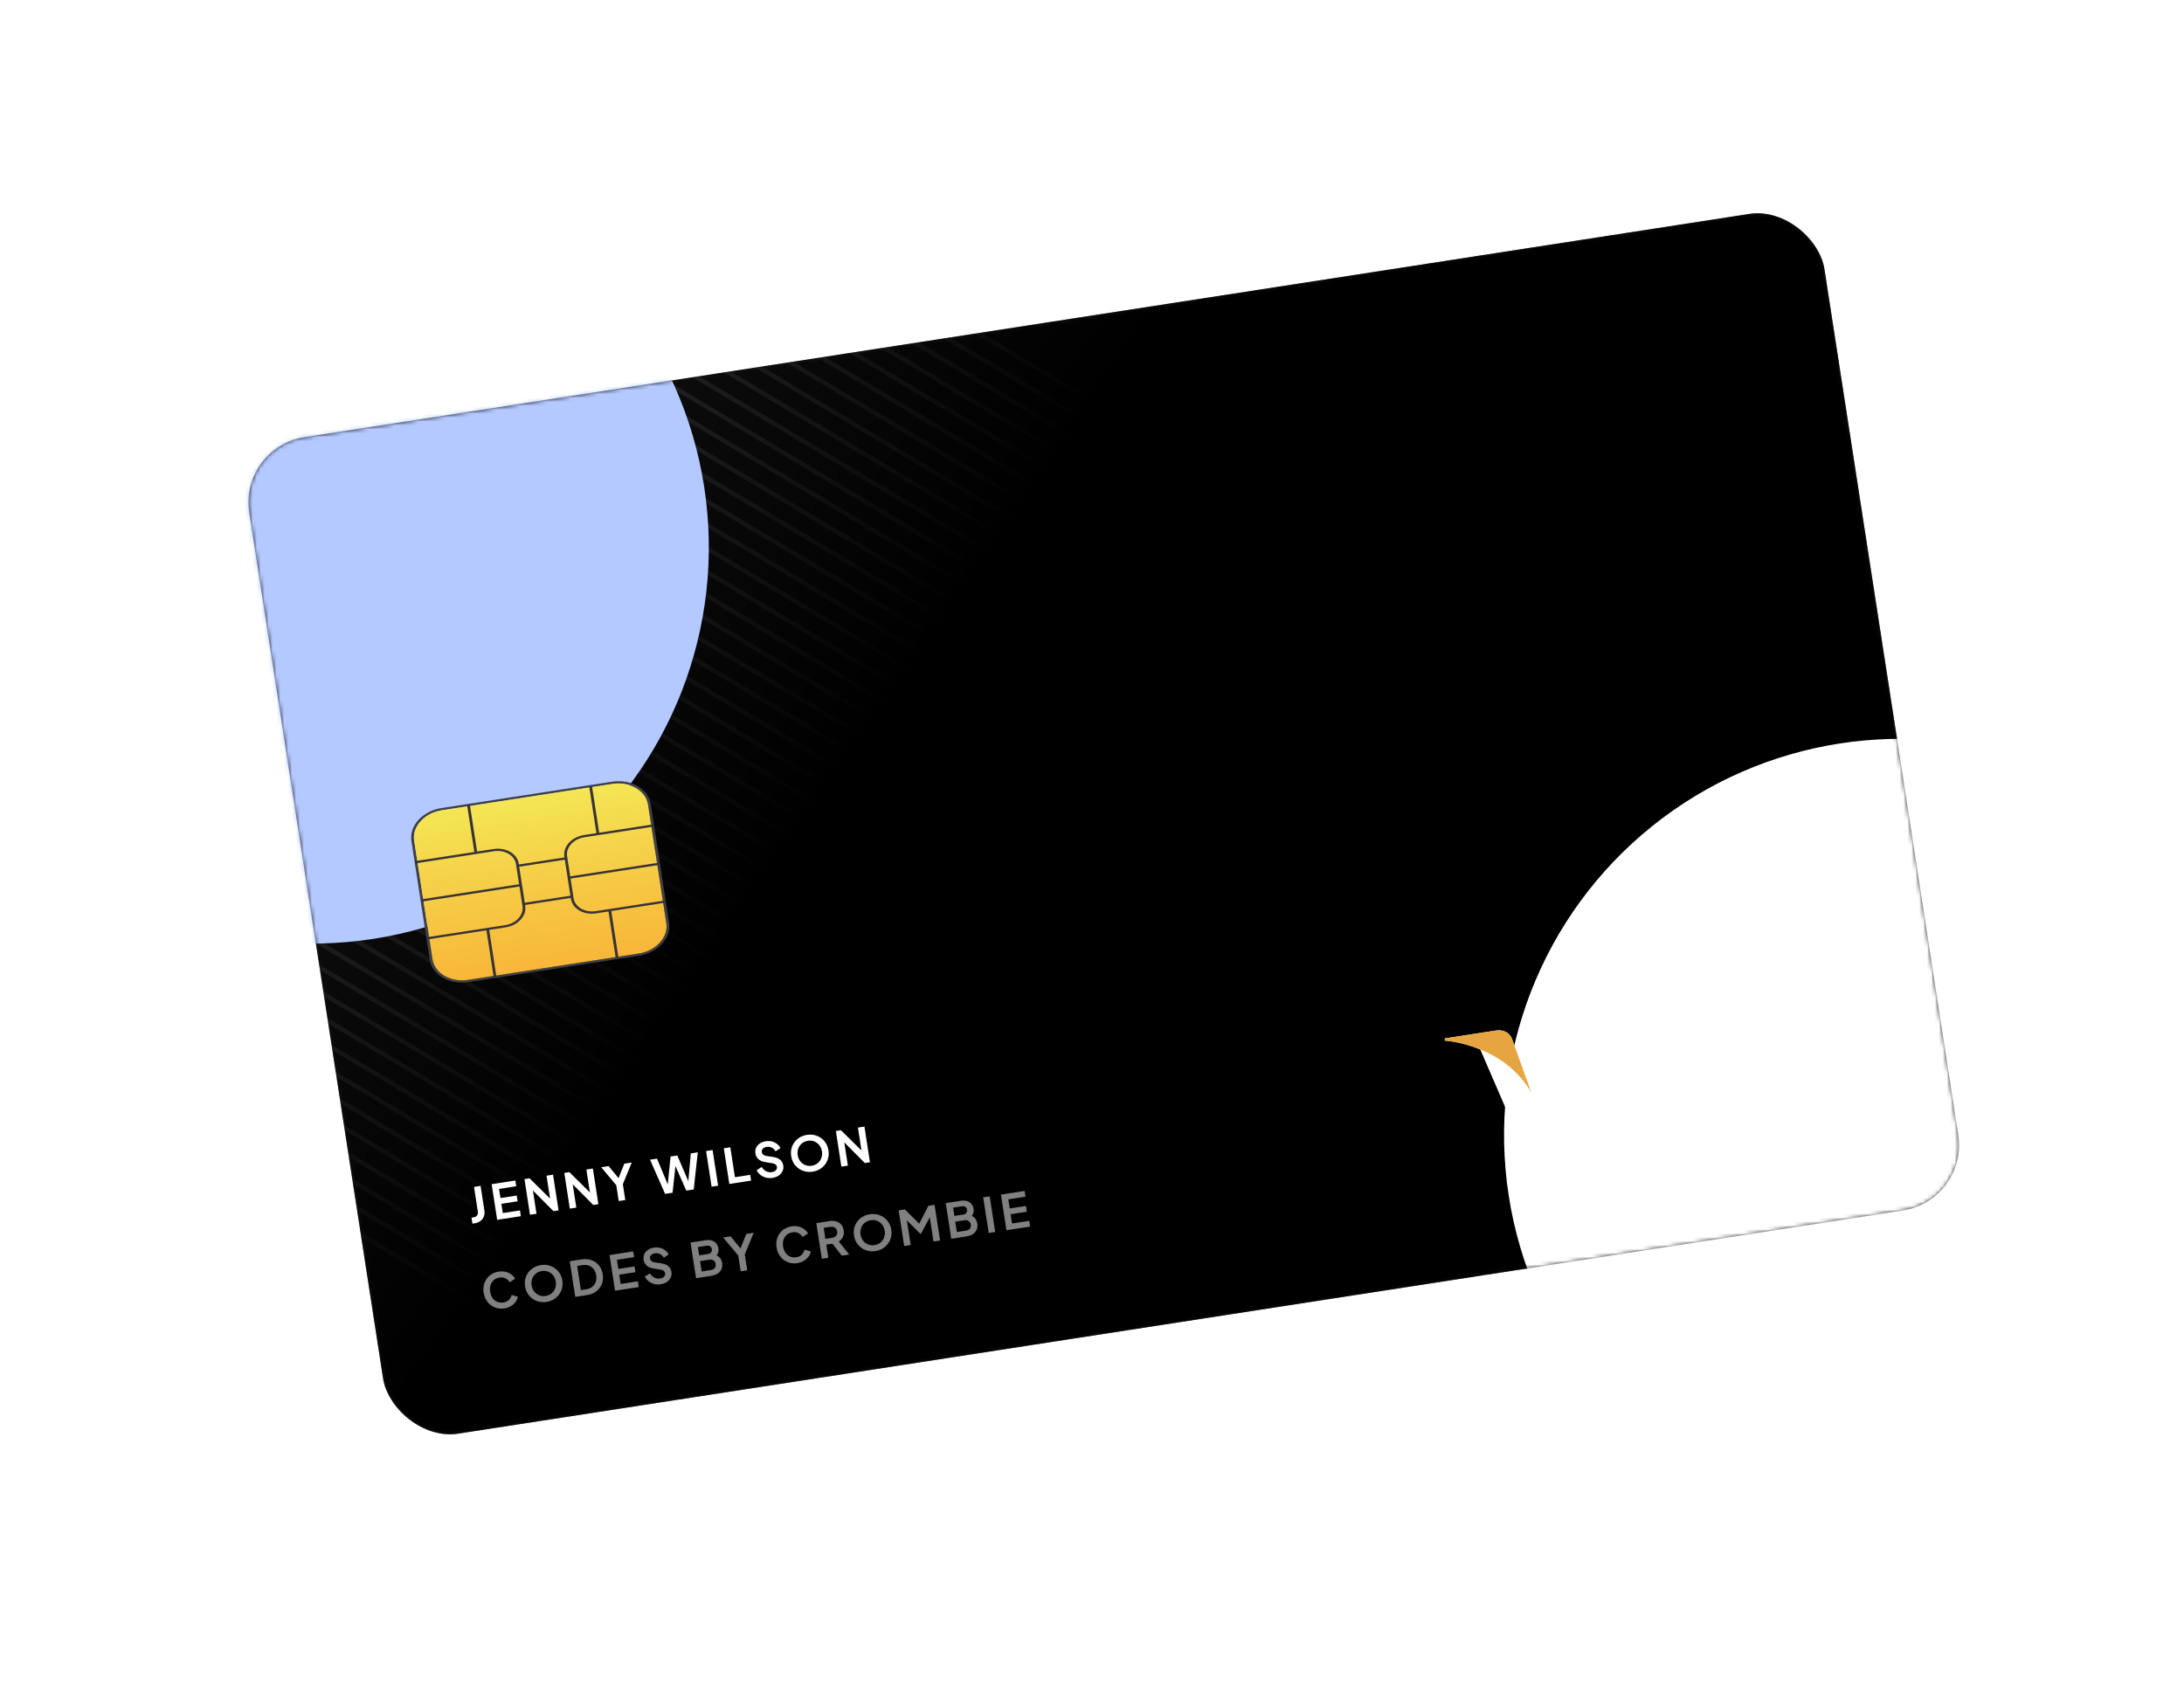 <svg width="557" height="430" viewBox="0 0 557 430" fill="none" xmlns="http://www.w3.org/2000/svg">
<g filter="url(#filter0_f_1_269)">
<rect x="478.096" y="292.7" width="369.285" height="216.031" transform="rotate(171.009 478.096 292.7)" fill="url(#paint0_linear_1_269)"/>
</g>
<rect x="61" y="114.073" width="406.497" height="257.149" rx="16.844" transform="rotate(-8.784 61 114.073)" fill="#18181B"/>
<mask id="mask0_1_269" style="mask-type:alpha" maskUnits="userSpaceOnUse" x="63" y="54" width="437" height="312">
<rect x="61" y="114.073" width="406.497" height="257.149" rx="16.844" transform="rotate(-8.784 61 114.073)" fill="white"/>
</mask>
<g mask="url(#mask0_1_269)">
<g opacity="0.18">
<line x1="55.821" y1="107.618" x2="413.848" y2="321.588" stroke="white" stroke-width="1.123"/>
<line x1="50.615" y1="110.695" x2="408.643" y2="324.665" stroke="white" stroke-width="1.123"/>
<line x1="45.41" y1="113.772" x2="403.437" y2="327.742" stroke="white" stroke-width="1.123"/>
<line x1="40.203" y1="116.849" x2="398.23" y2="330.819" stroke="white" stroke-width="1.123"/>
<line x1="34.998" y1="119.926" x2="393.025" y2="333.896" stroke="white" stroke-width="1.123"/>
<line x1="29.792" y1="123.003" x2="387.819" y2="336.972" stroke="white" stroke-width="1.123"/>
<line x1="24.586" y1="126.08" x2="382.614" y2="340.049" stroke="white" stroke-width="1.123"/>
<line x1="19.381" y1="129.156" x2="377.409" y2="343.126" stroke="white" stroke-width="1.123"/>
<line x1="14.174" y1="132.233" x2="372.201" y2="346.203" stroke="white" stroke-width="1.123"/>
<line x1="8.969" y1="135.31" x2="366.996" y2="349.28" stroke="white" stroke-width="1.123"/>
<line x1="3.763" y1="138.387" x2="361.79" y2="352.357" stroke="white" stroke-width="1.123"/>
<line x1="-1.443" y1="141.464" x2="356.585" y2="355.434" stroke="white" stroke-width="1.123"/>
<line x1="-6.65" y1="144.541" x2="351.378" y2="358.51" stroke="white" stroke-width="1.123"/>
<line x1="-11.855" y1="147.618" x2="346.173" y2="361.587" stroke="white" stroke-width="1.123"/>
<line x1="-17.06" y1="150.694" x2="340.967" y2="364.664" stroke="white" stroke-width="1.123"/>
<line x1="-22.266" y1="153.771" x2="335.761" y2="367.741" stroke="white" stroke-width="1.123"/>
<line x1="-27.471" y1="156.848" x2="330.556" y2="370.818" stroke="white" stroke-width="1.123"/>
<line x1="-32.679" y1="159.925" x2="325.349" y2="373.895" stroke="white" stroke-width="1.123"/>
<line x1="-37.884" y1="163.002" x2="320.144" y2="376.972" stroke="white" stroke-width="1.123"/>
<line x1="-43.089" y1="166.079" x2="314.938" y2="380.048" stroke="white" stroke-width="1.123"/>
<line x1="-48.295" y1="169.156" x2="309.732" y2="383.125" stroke="white" stroke-width="1.123"/>
<line x1="-53.501" y1="172.233" x2="304.526" y2="386.202" stroke="white" stroke-width="1.123"/>
<line x1="-58.708" y1="175.309" x2="299.32" y2="389.279" stroke="white" stroke-width="1.123"/>
<line x1="-63.913" y1="178.386" x2="294.115" y2="392.356" stroke="white" stroke-width="1.123"/>
<line x1="-69.118" y1="181.463" x2="288.909" y2="395.433" stroke="white" stroke-width="1.123"/>
<line x1="-74.324" y1="184.54" x2="283.703" y2="398.51" stroke="white" stroke-width="1.123"/>
<line x1="-79.53" y1="187.617" x2="278.497" y2="401.587" stroke="white" stroke-width="1.123"/>
<line x1="-84.736" y1="190.694" x2="273.291" y2="404.663" stroke="white" stroke-width="1.123"/>
<line x1="-89.942" y1="193.77" x2="268.086" y2="407.74" stroke="white" stroke-width="1.123"/>
<line x1="-95.147" y1="196.847" x2="262.881" y2="410.817" stroke="white" stroke-width="1.123"/>
<line x1="-100.354" y1="199.924" x2="257.674" y2="413.894" stroke="white" stroke-width="1.123"/>
<line x1="62.308" y1="105.48" x2="420.336" y2="319.45" stroke="white" stroke-width="1.123"/>
<line x1="68.795" y1="103.341" x2="426.822" y2="317.311" stroke="white" stroke-width="1.123"/>
<line x1="75.282" y1="101.203" x2="433.31" y2="315.172" stroke="white" stroke-width="1.123"/>
<line x1="81.768" y1="99.064" x2="439.796" y2="313.034" stroke="white" stroke-width="1.123"/>
<line x1="88.256" y1="96.925" x2="446.283" y2="310.895" stroke="white" stroke-width="1.123"/>
<line x1="94.743" y1="94.787" x2="452.771" y2="308.757" stroke="white" stroke-width="1.123"/>
<line x1="101.23" y1="92.648" x2="459.258" y2="306.618" stroke="white" stroke-width="1.123"/>
<line x1="107.718" y1="90.51" x2="465.745" y2="304.479" stroke="white" stroke-width="1.123"/>
<line x1="114.204" y1="88.371" x2="472.232" y2="302.341" stroke="white" stroke-width="1.123"/>
<line x1="120.691" y1="86.233" x2="478.718" y2="300.202" stroke="white" stroke-width="1.123"/>
<line x1="127.178" y1="84.094" x2="485.205" y2="298.064" stroke="white" stroke-width="1.123"/>
<line x1="133.665" y1="81.955" x2="491.693" y2="295.925" stroke="white" stroke-width="1.123"/>
<line x1="140.153" y1="79.817" x2="498.18" y2="293.786" stroke="white" stroke-width="1.123"/>
<line x1="146.639" y1="77.678" x2="504.667" y2="291.648" stroke="white" stroke-width="1.123"/>
<line x1="153.126" y1="75.54" x2="511.154" y2="289.509" stroke="white" stroke-width="1.123"/>
<line x1="159.613" y1="73.401" x2="517.64" y2="287.371" stroke="white" stroke-width="1.123"/>
<line x1="166.101" y1="71.262" x2="524.128" y2="285.232" stroke="white" stroke-width="1.123"/>
<line x1="172.587" y1="69.124" x2="530.615" y2="283.094" stroke="white" stroke-width="1.123"/>
<line x1="179.075" y1="66.985" x2="537.102" y2="280.955" stroke="white" stroke-width="1.123"/>
<line x1="185.561" y1="64.847" x2="543.589" y2="278.816" stroke="white" stroke-width="1.123"/>
<line x1="192.048" y1="62.708" x2="550.076" y2="276.678" stroke="white" stroke-width="1.123"/>
<line x1="198.536" y1="60.57" x2="556.563" y2="274.539" stroke="white" stroke-width="1.123"/>
<line x1="205.022" y1="58.431" x2="563.05" y2="272.401" stroke="white" stroke-width="1.123"/>
</g>
<rect x="61" y="114.073" width="406.497" height="257.149" rx="16.844" transform="rotate(-8.784 61 114.073)" fill="url(#paint1_linear_1_269)"/>
<g filter="url(#filter1_f_1_269)">
<circle cx="79.714" cy="139.588" r="101.063" transform="rotate(-8.784 79.714 139.588)" fill="#B4C9FF"/>
</g>
<g filter="url(#filter2_f_1_269)">
<circle cx="484.655" cy="289.496" r="101.063" transform="rotate(-8.784 484.655 289.496)" fill="white"/>
</g>
</g>
<path d="M170.636 235.337L165.961 205.081C165.359 201.183 160.94 198.62 156.109 199.367L112.596 206.09C107.764 206.837 104.323 210.615 104.925 214.512L109.6 244.768C110.202 248.666 114.623 251.226 119.455 250.48L162.967 243.757C167.799 243.009 171.239 239.234 170.636 235.337ZM119.367 249.913C114.923 250.6 110.857 248.243 110.303 244.66L105.628 214.403C105.074 210.818 108.239 207.344 112.684 206.657L156.196 199.934C160.639 199.247 164.705 201.604 165.259 205.189L169.934 235.446C170.487 239.029 167.322 242.503 162.88 243.19L119.367 249.913Z" fill="#3F3F46"/>
<path d="M162.882 243.191L119.37 249.914C117.233 250.244 115.079 249.876 113.379 248.891C111.68 247.907 110.574 246.386 110.306 244.663L105.63 214.404C105.077 210.819 108.241 207.345 112.686 206.658L156.198 199.935C160.641 199.248 164.707 201.606 165.261 205.19L169.936 235.449C170.489 239.03 167.324 242.504 162.882 243.191Z" fill="url(#paint2_linear_1_269)"/>
<path d="M108.923 239.609L108.836 239.042L128.873 235.946C130.2 235.74 131.407 235.117 132.229 234.215C133.051 233.313 133.421 232.204 133.257 231.133L131.594 220.37C131.427 219.299 130.74 218.354 129.684 217.742C128.628 217.13 127.289 216.901 125.961 217.105L105.924 220.201L105.837 219.633L125.874 216.537C127.388 216.305 128.915 216.566 130.119 217.265C131.323 217.963 132.106 219.041 132.296 220.261L133.96 231.025C134.147 232.246 133.725 233.51 132.788 234.539C131.851 235.568 130.474 236.278 128.96 236.513L108.923 239.609Z" fill="#383335"/>
<path d="M145.593 229.227L143.93 218.464C143.743 217.242 144.164 215.979 145.102 214.949C146.039 213.92 147.416 213.21 148.93 212.975L166.726 210.225L166.813 210.793L149.018 213.542C147.69 213.749 146.482 214.371 145.66 215.273C144.838 216.176 144.469 217.284 144.633 218.355L146.296 229.119C146.463 230.189 147.15 231.134 148.206 231.747C149.262 232.359 150.601 232.588 151.929 232.384L169.725 229.634L169.812 230.201L152.016 232.951C150.502 233.183 148.975 232.922 147.771 232.224C146.567 231.526 145.783 230.448 145.593 229.227Z" fill="#383335"/>
<path d="M144.403 219.195L144.315 218.628L131.979 220.534L132.067 221.101L144.403 219.195Z" fill="#383335"/>
<path d="M145.911 228.954L145.823 228.387L133.488 230.293L133.575 230.86L145.911 228.954Z" fill="#383335"/>
<path d="M126.605 249.086L124.719 236.878L124.016 236.987L125.903 249.194L126.605 249.086Z" fill="#383335"/>
<path d="M121.72 217.47L119.833 205.262L119.131 205.371L121.017 217.578L121.72 217.47Z" fill="#383335"/>
<path d="M157.738 244.275L155.852 232.068L155.149 232.177L157.036 244.384L157.738 244.275Z" fill="#383335"/>
<path d="M152.854 212.659L150.967 200.452L150.265 200.56L152.151 212.768L152.854 212.659Z" fill="#383335"/>
<path d="M168 220.6L167.913 220.033L145.077 223.561L145.164 224.128L168 220.6Z" fill="#383335"/>
<path d="M132.605 226.069L132.517 225.502L107.339 229.392L107.426 229.959L132.605 226.069Z" fill="#383335"/>
<path d="M416.494 289.474L408.345 290.733L408.601 258.643L416.752 257.384L416.494 289.474ZM396.652 260.489L392.209 283.22L390.573 278.726L390.574 278.728L385.657 265.074C385.657 265.074 384.89 262.307 381.355 262.853L368.51 264.838L368.442 265.391C368.442 265.391 372.496 265.601 377.519 267.652L388.802 293.753L397.294 292.441L405.423 259.134L396.652 260.489ZM465.591 281.888L473.074 280.731L461.713 250.436L455.161 251.448C452.136 251.915 451.76 254.362 451.76 254.362L444.081 285.211L452.577 283.898L453.557 278.986L463.918 277.385L465.591 281.888ZM454.912 272.2L457.384 259.824L461.603 271.166L454.912 272.2ZM441.045 261.337L441.169 254.435C441.169 254.435 437.37 253.625 433.628 254.203C429.584 254.828 420.253 258.08 421.581 266.675C422.83 274.762 434.118 273.121 434.775 277.369C435.431 281.616 425.202 282.418 421.452 280.254L421.326 287.47C421.326 287.47 425.238 288.676 430.798 287.817C436.36 286.957 444.305 282.781 443.094 274.944C441.836 266.805 430.346 267.804 429.799 264.266C429.253 260.726 437.26 259.955 441.045 261.337Z" fill="white"/>
<path d="M390.575 278.727L385.657 265.073C385.657 265.073 384.89 262.306 381.356 262.852L368.511 264.837L368.442 265.39C368.442 265.39 374.814 265.716 381.476 269.594C387.846 273.301 390.575 278.727 390.575 278.727Z" fill="#E6A540"/>
<path d="M120.49 312.085L121.015 312.003C121.618 311.91 122.12 311.712 122.523 311.408C122.934 311.103 123.225 310.72 123.396 310.261C123.574 309.8 123.62 309.289 123.534 308.727L122.564 302.453L120.892 302.711L121.871 309.047C121.929 309.421 121.857 309.74 121.656 310.005C121.462 310.259 121.17 310.417 120.78 310.477L120.255 310.559L120.49 312.085ZM126.795 311.11L132.838 310.177L132.612 308.712L128.229 309.389L127.863 307.021L132.001 306.381L131.775 304.916L127.637 305.556L127.277 303.224L131.659 302.547L131.433 301.082L125.39 302.016L126.795 311.11ZM135.165 309.817L136.825 309.561L135.907 303.616L141.147 308.893L142.453 308.691L141.047 299.597L139.387 299.853L140.289 305.688L135.054 300.523L133.76 300.723L135.165 309.817ZM145.323 308.248L146.983 307.991L146.064 302.046L151.304 307.323L152.611 307.121L151.205 298.027L149.545 298.284L150.447 304.119L145.212 298.953L143.918 299.153L145.323 308.248ZM157.8 306.32L159.473 306.061L158.848 302.021L161.119 296.495L159.227 296.788L157.748 300.478L155.223 297.406L153.331 297.699L157.178 302.291L157.8 306.32ZM169.625 304.492L171.53 304.198L172.264 297.385L175.021 303.659L176.925 303.364L177.962 293.893L176.179 294.168L175.551 301.265L172.737 294.7L171.016 294.966L170.302 302.076L167.561 295.5L165.779 295.775L169.625 304.492ZM181.484 302.66L183.144 302.404L181.739 293.309L180.079 293.566L181.484 302.66ZM186.003 301.962L191.558 301.104L191.331 299.639L187.437 300.24L186.258 292.611L184.598 292.867L186.003 301.962ZM197.011 300.411C197.638 300.314 198.169 300.115 198.606 299.815C199.043 299.514 199.365 299.143 199.572 298.703C199.779 298.263 199.842 297.782 199.761 297.261C199.574 296.049 198.72 295.322 197.2 295.082L195.446 294.816C195.105 294.76 194.834 294.652 194.634 294.491C194.441 294.321 194.325 294.11 194.286 293.858C194.234 293.524 194.319 293.236 194.54 292.994C194.768 292.742 195.093 292.583 195.516 292.518C195.988 292.445 196.423 292.507 196.82 292.704C197.216 292.893 197.538 293.201 197.788 293.629L199.061 292.808C198.711 292.162 198.199 291.678 197.524 291.358C196.858 291.036 196.114 290.938 195.292 291.065C194.698 291.157 194.186 291.353 193.758 291.652C193.336 291.942 193.026 292.307 192.827 292.746C192.636 293.184 192.581 293.663 192.662 294.184C192.753 294.778 193.012 295.267 193.438 295.651C193.863 296.027 194.447 296.274 195.19 296.393L197.023 296.685C197.356 296.741 197.614 296.843 197.795 296.99C197.984 297.136 198.099 297.343 198.141 297.612C198.192 297.945 198.099 298.235 197.862 298.48C197.633 298.723 197.303 298.878 196.872 298.945C196.351 299.026 195.86 298.951 195.4 298.723C194.939 298.486 194.558 298.124 194.257 297.637L192.97 298.448C193.211 298.927 193.536 299.331 193.945 299.66C194.361 299.979 194.83 300.206 195.351 300.343C195.88 300.477 196.433 300.5 197.011 300.411ZM207.257 298.828C207.933 298.723 208.541 298.509 209.083 298.183C209.624 297.858 210.078 297.45 210.443 296.961C210.809 296.471 211.066 295.923 211.214 295.317C211.369 294.701 211.395 294.06 211.292 293.392C211.188 292.717 210.969 292.113 210.637 291.581C210.313 291.048 209.903 290.607 209.408 290.259C208.911 289.902 208.356 289.651 207.741 289.504C207.127 289.357 206.482 289.336 205.807 289.44C205.131 289.545 204.523 289.76 203.982 290.085C203.44 290.41 202.987 290.818 202.621 291.308C202.262 291.788 202.004 292.332 201.848 292.939C201.7 293.545 201.678 294.186 201.783 294.862C201.886 295.529 202.1 296.133 202.425 296.675C202.757 297.207 203.172 297.651 203.668 298.007C204.165 298.364 204.721 298.616 205.335 298.762C205.949 298.909 206.59 298.931 207.257 298.828ZM207.023 297.314C206.437 297.405 205.887 297.348 205.372 297.144C204.866 296.939 204.441 296.617 204.098 296.179C203.756 295.74 203.537 295.216 203.443 294.605C203.348 293.995 203.399 293.433 203.595 292.919C203.789 292.398 204.097 291.963 204.518 291.614C204.947 291.265 205.455 291.045 206.041 290.954C206.635 290.862 207.185 290.919 207.692 291.124C208.198 291.329 208.623 291.651 208.966 292.089C209.307 292.52 209.525 293.04 209.62 293.651C209.714 294.261 209.664 294.827 209.469 295.349C209.275 295.87 208.967 296.305 208.546 296.654C208.125 297.002 207.618 297.222 207.023 297.314ZM214.581 297.546L216.242 297.29L215.323 291.345L220.563 296.622L221.869 296.42L220.464 287.326L218.804 287.582L219.705 293.417L214.47 288.252L213.176 288.452L214.581 297.546Z" fill="white"/>
<path opacity="0.5" d="M128.617 333.704C127.966 333.804 127.345 333.779 126.756 333.629C126.174 333.477 125.643 333.222 125.162 332.863C124.69 332.502 124.296 332.055 123.98 331.52C123.664 330.986 123.454 330.381 123.35 329.706C123.245 329.03 123.259 328.391 123.391 327.787C123.529 327.174 123.77 326.628 124.113 326.15C124.462 325.663 124.896 325.263 125.415 324.949C125.931 324.628 126.515 324.417 127.166 324.316C127.818 324.216 128.416 324.236 128.963 324.376C129.518 324.515 130.003 324.74 130.417 325.051C130.831 325.354 131.148 325.709 131.369 326.117L129.987 327.043C129.746 326.613 129.399 326.284 128.947 326.053C128.494 325.815 127.978 325.741 127.4 325.83C126.831 325.918 126.347 326.13 125.949 326.467C125.559 326.802 125.279 327.224 125.107 327.734C124.944 328.243 124.912 328.814 125.01 329.449C125.108 330.084 125.312 330.623 125.622 331.067C125.939 331.501 126.334 331.819 126.807 332.021C127.288 332.222 127.813 332.278 128.383 332.19C128.961 332.101 129.431 331.878 129.792 331.522C130.153 331.158 130.383 330.735 130.484 330.253L132.08 330.719C131.992 331.174 131.798 331.612 131.496 332.034C131.193 332.447 130.799 332.804 130.312 333.104C129.833 333.403 129.268 333.603 128.617 333.704ZM139.388 332.039C138.72 332.143 138.08 332.121 137.465 331.974C136.851 331.827 136.296 331.576 135.799 331.219C135.302 330.863 134.888 330.418 134.556 329.886C134.23 329.345 134.016 328.741 133.913 328.073C133.809 327.398 133.83 326.757 133.978 326.151C134.126 325.545 134.383 324.997 134.749 324.507C135.115 324.017 135.569 323.614 136.112 323.297C136.653 322.971 137.262 322.756 137.937 322.652C138.613 322.548 139.258 322.569 139.872 322.716C140.486 322.862 141.042 323.114 141.538 323.47C142.034 323.819 142.444 324.26 142.768 324.793C143.1 325.325 143.318 325.929 143.422 326.604C143.525 327.271 143.5 327.913 143.345 328.528C143.189 329.136 142.928 329.684 142.562 330.174C142.196 330.664 141.742 331.072 141.201 331.397C140.668 331.721 140.063 331.935 139.388 332.039ZM139.154 330.526C139.601 330.457 140 330.316 140.351 330.103C140.7 329.883 140.991 329.609 141.224 329.281C141.465 328.952 141.628 328.581 141.714 328.168C141.808 327.753 141.82 327.318 141.75 326.862C141.68 326.407 141.537 326 141.324 325.641C141.117 325.273 140.849 324.968 140.52 324.728C140.198 324.477 139.838 324.304 139.44 324.207C139.042 324.11 138.619 324.097 138.171 324.166C137.732 324.234 137.337 324.374 136.986 324.586C136.636 324.799 136.341 325.073 136.101 325.41C135.868 325.738 135.705 326.109 135.611 326.524C135.515 326.93 135.503 327.361 135.573 327.817C135.644 328.273 135.786 328.684 136.001 329.051C136.216 329.417 136.484 329.722 136.805 329.964C137.134 330.205 137.498 330.377 137.897 330.482C138.296 330.579 138.714 330.594 139.154 330.526ZM146.712 330.758L145.307 321.663L148.273 321.205C149.233 321.057 150.098 321.123 150.866 321.404C151.641 321.676 152.277 322.124 152.773 322.747C153.268 323.362 153.585 324.117 153.723 325.012C153.86 325.899 153.787 326.719 153.503 327.471C153.218 328.215 152.748 328.838 152.092 329.339C151.443 329.831 150.639 330.151 149.678 330.299L146.712 330.758ZM148.146 329.036L149.489 328.829C150.107 328.733 150.621 328.525 151.029 328.203C151.445 327.873 151.743 327.46 151.925 326.965C152.106 326.462 152.148 325.897 152.051 325.271C151.953 324.636 151.742 324.11 151.42 323.693C151.097 323.277 150.688 322.977 150.194 322.796C149.707 322.612 149.154 322.569 148.536 322.664L147.193 322.872L148.146 329.036ZM156.858 329.19L155.453 320.096L161.495 319.162L161.722 320.627L157.339 321.304L157.699 323.636L161.838 322.996L162.064 324.461L157.926 325.1L158.292 327.469L162.674 326.792L162.9 328.256L156.858 329.19ZM168.497 327.542C167.92 327.631 167.366 327.608 166.837 327.473C166.316 327.337 165.848 327.109 165.432 326.79C165.023 326.462 164.698 326.058 164.457 325.579L165.744 324.767C166.044 325.254 166.425 325.616 166.887 325.853C167.347 326.082 167.837 326.156 168.358 326.076C168.651 326.03 168.897 325.947 169.094 325.824C169.299 325.693 169.446 325.537 169.535 325.357C169.631 325.175 169.662 324.97 169.627 324.742C169.586 324.474 169.47 324.267 169.281 324.121C169.099 323.966 168.841 323.864 168.509 323.815L166.677 323.523C165.935 323.413 165.351 323.166 164.925 322.782C164.499 322.398 164.24 321.908 164.148 321.314C164.068 320.793 164.123 320.314 164.313 319.876C164.512 319.437 164.822 319.073 165.244 318.783C165.673 318.483 166.184 318.287 166.778 318.196C167.324 318.111 167.839 318.132 168.325 318.257C168.81 318.373 169.241 318.578 169.62 318.869C170.005 319.151 170.314 319.508 170.547 319.938L169.274 320.76C169.025 320.332 168.702 320.023 168.306 319.834C167.909 319.637 167.475 319.575 167.003 319.648C166.726 319.691 166.489 319.778 166.293 319.908C166.095 320.03 165.948 320.186 165.853 320.376C165.764 320.556 165.737 320.76 165.772 320.988C165.811 321.241 165.927 321.452 166.12 321.622C166.312 321.784 166.583 321.892 166.933 321.946L168.686 322.213C169.447 322.337 170.039 322.579 170.461 322.939C170.891 323.297 171.154 323.781 171.248 324.392C171.328 324.913 171.265 325.393 171.058 325.834C170.851 326.274 170.529 326.644 170.093 326.945C169.656 327.246 169.124 327.445 168.497 327.542ZM177.52 325.997L176.115 316.903L179.948 316.311C180.551 316.218 181.08 316.244 181.535 316.39C181.998 316.527 182.373 316.769 182.66 317.117C182.954 317.454 183.142 317.892 183.225 318.429C183.289 318.844 183.236 319.252 183.065 319.654C182.9 320.046 182.592 320.398 182.14 320.709L182.021 319.94C182.495 320.042 182.882 320.199 183.182 320.411C183.481 320.623 183.707 320.875 183.861 321.168C184.015 321.461 184.118 321.778 184.171 322.12C184.305 322.991 184.122 323.719 183.621 324.305C183.127 324.881 182.371 325.248 181.354 325.405L177.52 325.997ZM178.954 324.276L181.298 323.914C181.729 323.847 182.053 323.676 182.269 323.401C182.491 323.117 182.572 322.775 182.51 322.377C182.449 321.978 182.269 321.677 181.971 321.473C181.681 321.267 181.32 321.198 180.889 321.265L178.545 321.627L178.954 324.276ZM178.321 320.174L180.579 319.825C180.921 319.773 181.178 319.633 181.351 319.406C181.523 319.171 181.585 318.895 181.536 318.578C181.487 318.26 181.346 318.024 181.114 317.868C180.881 317.712 180.594 317.661 180.253 317.714L177.994 318.062L178.321 320.174ZM188.901 324.239L188.279 320.211L184.432 315.618L186.324 315.326L189.279 318.919L188.607 319.022L190.328 314.707L192.22 314.415L189.949 319.94L190.573 323.981L188.901 324.239ZM203.325 322.16C202.674 322.261 202.053 322.236 201.463 322.085C200.882 321.934 200.35 321.678 199.87 321.319C199.398 320.959 199.004 320.511 198.688 319.977C198.372 319.443 198.162 318.838 198.057 318.162C197.953 317.487 197.967 316.847 198.098 316.243C198.237 315.63 198.478 315.085 198.82 314.607C199.17 314.12 199.604 313.719 200.122 313.406C200.639 313.085 201.223 312.873 201.874 312.773C202.525 312.672 203.124 312.692 203.671 312.833C204.225 312.972 204.71 313.197 205.125 313.508C205.538 313.811 205.856 314.166 206.077 314.573L204.695 315.499C204.454 315.07 204.107 314.74 203.655 314.51C203.201 314.272 202.686 314.197 202.108 314.287C201.538 314.375 201.055 314.587 200.657 314.923C200.267 315.259 199.986 315.681 199.815 316.191C199.652 316.699 199.619 317.271 199.718 317.906C199.816 318.54 200.02 319.08 200.33 319.523C200.647 319.958 201.042 320.276 201.515 320.478C201.996 320.678 202.521 320.735 203.091 320.647C203.669 320.557 204.138 320.335 204.5 319.979C204.86 319.615 205.091 319.192 205.191 318.71L206.788 319.175C206.7 319.631 206.505 320.069 206.204 320.491C205.901 320.904 205.506 321.261 205.019 321.561C204.541 321.86 203.976 322.06 203.325 322.16ZM209.593 321.042L208.187 311.947L211.569 311.425C212.187 311.329 212.75 311.359 213.257 311.514C213.772 311.659 214.196 311.927 214.531 312.317C214.865 312.699 215.079 313.195 215.174 313.805C215.271 314.432 215.202 314.988 214.969 315.474C214.744 315.959 214.396 316.346 213.924 316.635L216.575 319.963L214.695 320.253L211.845 316.607L213.017 317.076L210.734 317.428L211.253 320.785L209.593 321.042ZM210.508 315.963L212.253 315.694C212.555 315.647 212.806 315.55 213.008 315.402C213.209 315.246 213.354 315.053 213.444 314.822C213.533 314.592 213.556 314.338 213.514 314.062C213.47 313.777 213.371 313.542 213.217 313.357C213.063 313.165 212.866 313.028 212.629 312.948C212.391 312.86 212.121 312.839 211.82 312.886L210.074 313.156L210.508 315.963ZM223.276 319.078C222.608 319.181 221.968 319.159 221.353 319.012C220.739 318.865 220.184 318.614 219.687 318.257C219.19 317.901 218.776 317.456 218.444 316.924C218.118 316.383 217.904 315.779 217.801 315.111C217.697 314.436 217.718 313.795 217.866 313.189C218.014 312.583 218.271 312.035 218.637 311.545C219.003 311.055 219.457 310.652 220 310.335C220.541 310.009 221.15 309.795 221.825 309.69C222.501 309.586 223.146 309.607 223.76 309.754C224.374 309.9 224.93 310.152 225.426 310.509C225.922 310.857 226.332 311.298 226.656 311.831C226.988 312.363 227.206 312.967 227.31 313.642C227.413 314.309 227.388 314.951 227.233 315.566C227.077 316.174 226.816 316.722 226.45 317.212C226.084 317.702 225.63 318.11 225.089 318.435C224.556 318.759 223.951 318.973 223.276 319.078ZM223.042 317.564C223.489 317.495 223.888 317.354 224.239 317.141C224.588 316.921 224.879 316.647 225.112 316.319C225.353 315.99 225.516 315.619 225.602 315.206C225.696 314.791 225.708 314.356 225.638 313.901C225.568 313.445 225.425 313.038 225.212 312.679C225.005 312.311 224.737 312.007 224.408 311.766C224.086 311.516 223.726 311.342 223.328 311.245C222.93 311.148 222.507 311.135 222.059 311.204C221.62 311.272 221.225 311.412 220.874 311.624C220.524 311.837 220.229 312.112 219.989 312.449C219.756 312.776 219.593 313.147 219.499 313.562C219.403 313.968 219.391 314.399 219.461 314.855C219.532 315.311 219.674 315.722 219.889 316.089C220.104 316.455 220.372 316.76 220.693 317.002C221.022 317.243 221.386 317.416 221.785 317.521C222.184 317.617 222.602 317.632 223.042 317.564ZM230.6 317.796L229.195 308.701L230.782 308.456L234.902 312.557L234.145 312.673L236.763 307.532L238.35 307.287L239.755 316.381L238.083 316.64L236.97 309.437L237.642 309.496L234.898 314.632L234.703 314.662L230.622 310.581L231.147 310.337L232.26 317.539L230.6 317.796ZM242.606 315.941L241.2 306.846L245.033 306.254C245.636 306.161 246.165 306.188 246.621 306.334C247.083 306.471 247.458 306.713 247.745 307.06C248.039 307.398 248.227 307.835 248.31 308.373C248.375 308.788 248.321 309.196 248.15 309.597C247.985 309.989 247.677 310.341 247.225 310.652L247.107 309.883C247.581 309.985 247.967 310.142 248.267 310.354C248.566 310.566 248.793 310.819 248.946 311.111C249.1 311.404 249.203 311.722 249.256 312.064C249.39 312.934 249.207 313.663 248.706 314.248C248.212 314.825 247.456 315.191 246.439 315.349L242.606 315.941ZM244.039 314.219L246.383 313.857C246.815 313.791 247.138 313.62 247.354 313.345C247.577 313.06 247.657 312.719 247.596 312.32C247.534 311.921 247.354 311.62 247.056 311.416C246.766 311.211 246.405 311.142 245.974 311.208L243.63 311.57L244.039 314.219ZM243.406 310.118L245.664 309.769C246.006 309.716 246.263 309.576 246.437 309.349C246.609 309.115 246.67 308.838 246.621 308.521C246.572 308.204 246.431 307.967 246.199 307.811C245.967 307.656 245.679 307.604 245.338 307.657L243.079 308.006L243.406 310.118ZM252.155 314.465L250.75 305.371L252.41 305.114L253.816 314.209L252.155 314.465ZM256.675 313.767L255.269 304.673L261.312 303.739L261.538 305.204L257.156 305.881L257.516 308.212L261.654 307.573L261.881 309.038L257.743 309.677L258.108 312.046L262.491 311.368L262.717 312.833L256.675 313.767Z" fill="white"/>
<defs>
<filter id="filter0_f_1_269" x="0.983" y="0.719" width="555.717" height="428.297" filterUnits="userSpaceOnUse" color-interpolation-filters="sRGB">
<feFlood flood-opacity="0" result="BackgroundImageFix"/>
<feBlend mode="normal" in="SourceGraphic" in2="BackgroundImageFix" result="shape"/>
<feGaussianBlur stdDeviation="39.302" result="effect1_foregroundBlur_1_269"/>
</filter>
<filter id="filter1_f_1_269" x="-362.73" y="-302.857" width="884.889" height="884.889" filterUnits="userSpaceOnUse" color-interpolation-filters="sRGB">
<feFlood flood-opacity="0" result="BackgroundImageFix"/>
<feBlend mode="normal" in="SourceGraphic" in2="BackgroundImageFix" result="shape"/>
<feGaussianBlur stdDeviation="170.684" result="effect1_foregroundBlur_1_269"/>
</filter>
<filter id="filter2_f_1_269" x="42.211" y="-152.948" width="884.889" height="884.889" filterUnits="userSpaceOnUse" color-interpolation-filters="sRGB">
<feFlood flood-opacity="0" result="BackgroundImageFix"/>
<feBlend mode="normal" in="SourceGraphic" in2="BackgroundImageFix" result="shape"/>
<feGaussianBlur stdDeviation="170.684" result="effect1_foregroundBlur_1_269"/>
</filter>
<linearGradient id="paint0_linear_1_269" x1="476.074" y1="400.716" x2="844.954" y2="400.716" gradientUnits="userSpaceOnUse">
<stop stop-color="#4484FF"/>
<stop offset="0.234" stop-color="#44B0FF"/>
<stop offset="0.49" stop-color="#FF44EC"/>
<stop offset="0.74" stop-color="#44A5FF"/>
<stop offset="1" stop-color="#F2FF5E"/>
</linearGradient>
<linearGradient id="paint1_linear_1_269" x1="337.8" y1="371.222" x2="46.964" y2="94.983" gradientUnits="userSpaceOnUse">
<stop offset="0.507"/>
<stop offset="1" stop-opacity="0"/>
</linearGradient>
<linearGradient id="paint2_linear_1_269" x1="133.65" y1="198.176" x2="144.684" y2="269.588" gradientUnits="userSpaceOnUse">
<stop stop-color="#F3EC58"/>
<stop offset="0.4" stop-color="#F6CA45"/>
<stop offset="0.77" stop-color="#F9B036"/>
<stop offset="1" stop-color="#FAA631"/>
</linearGradient>
</defs>
</svg>
